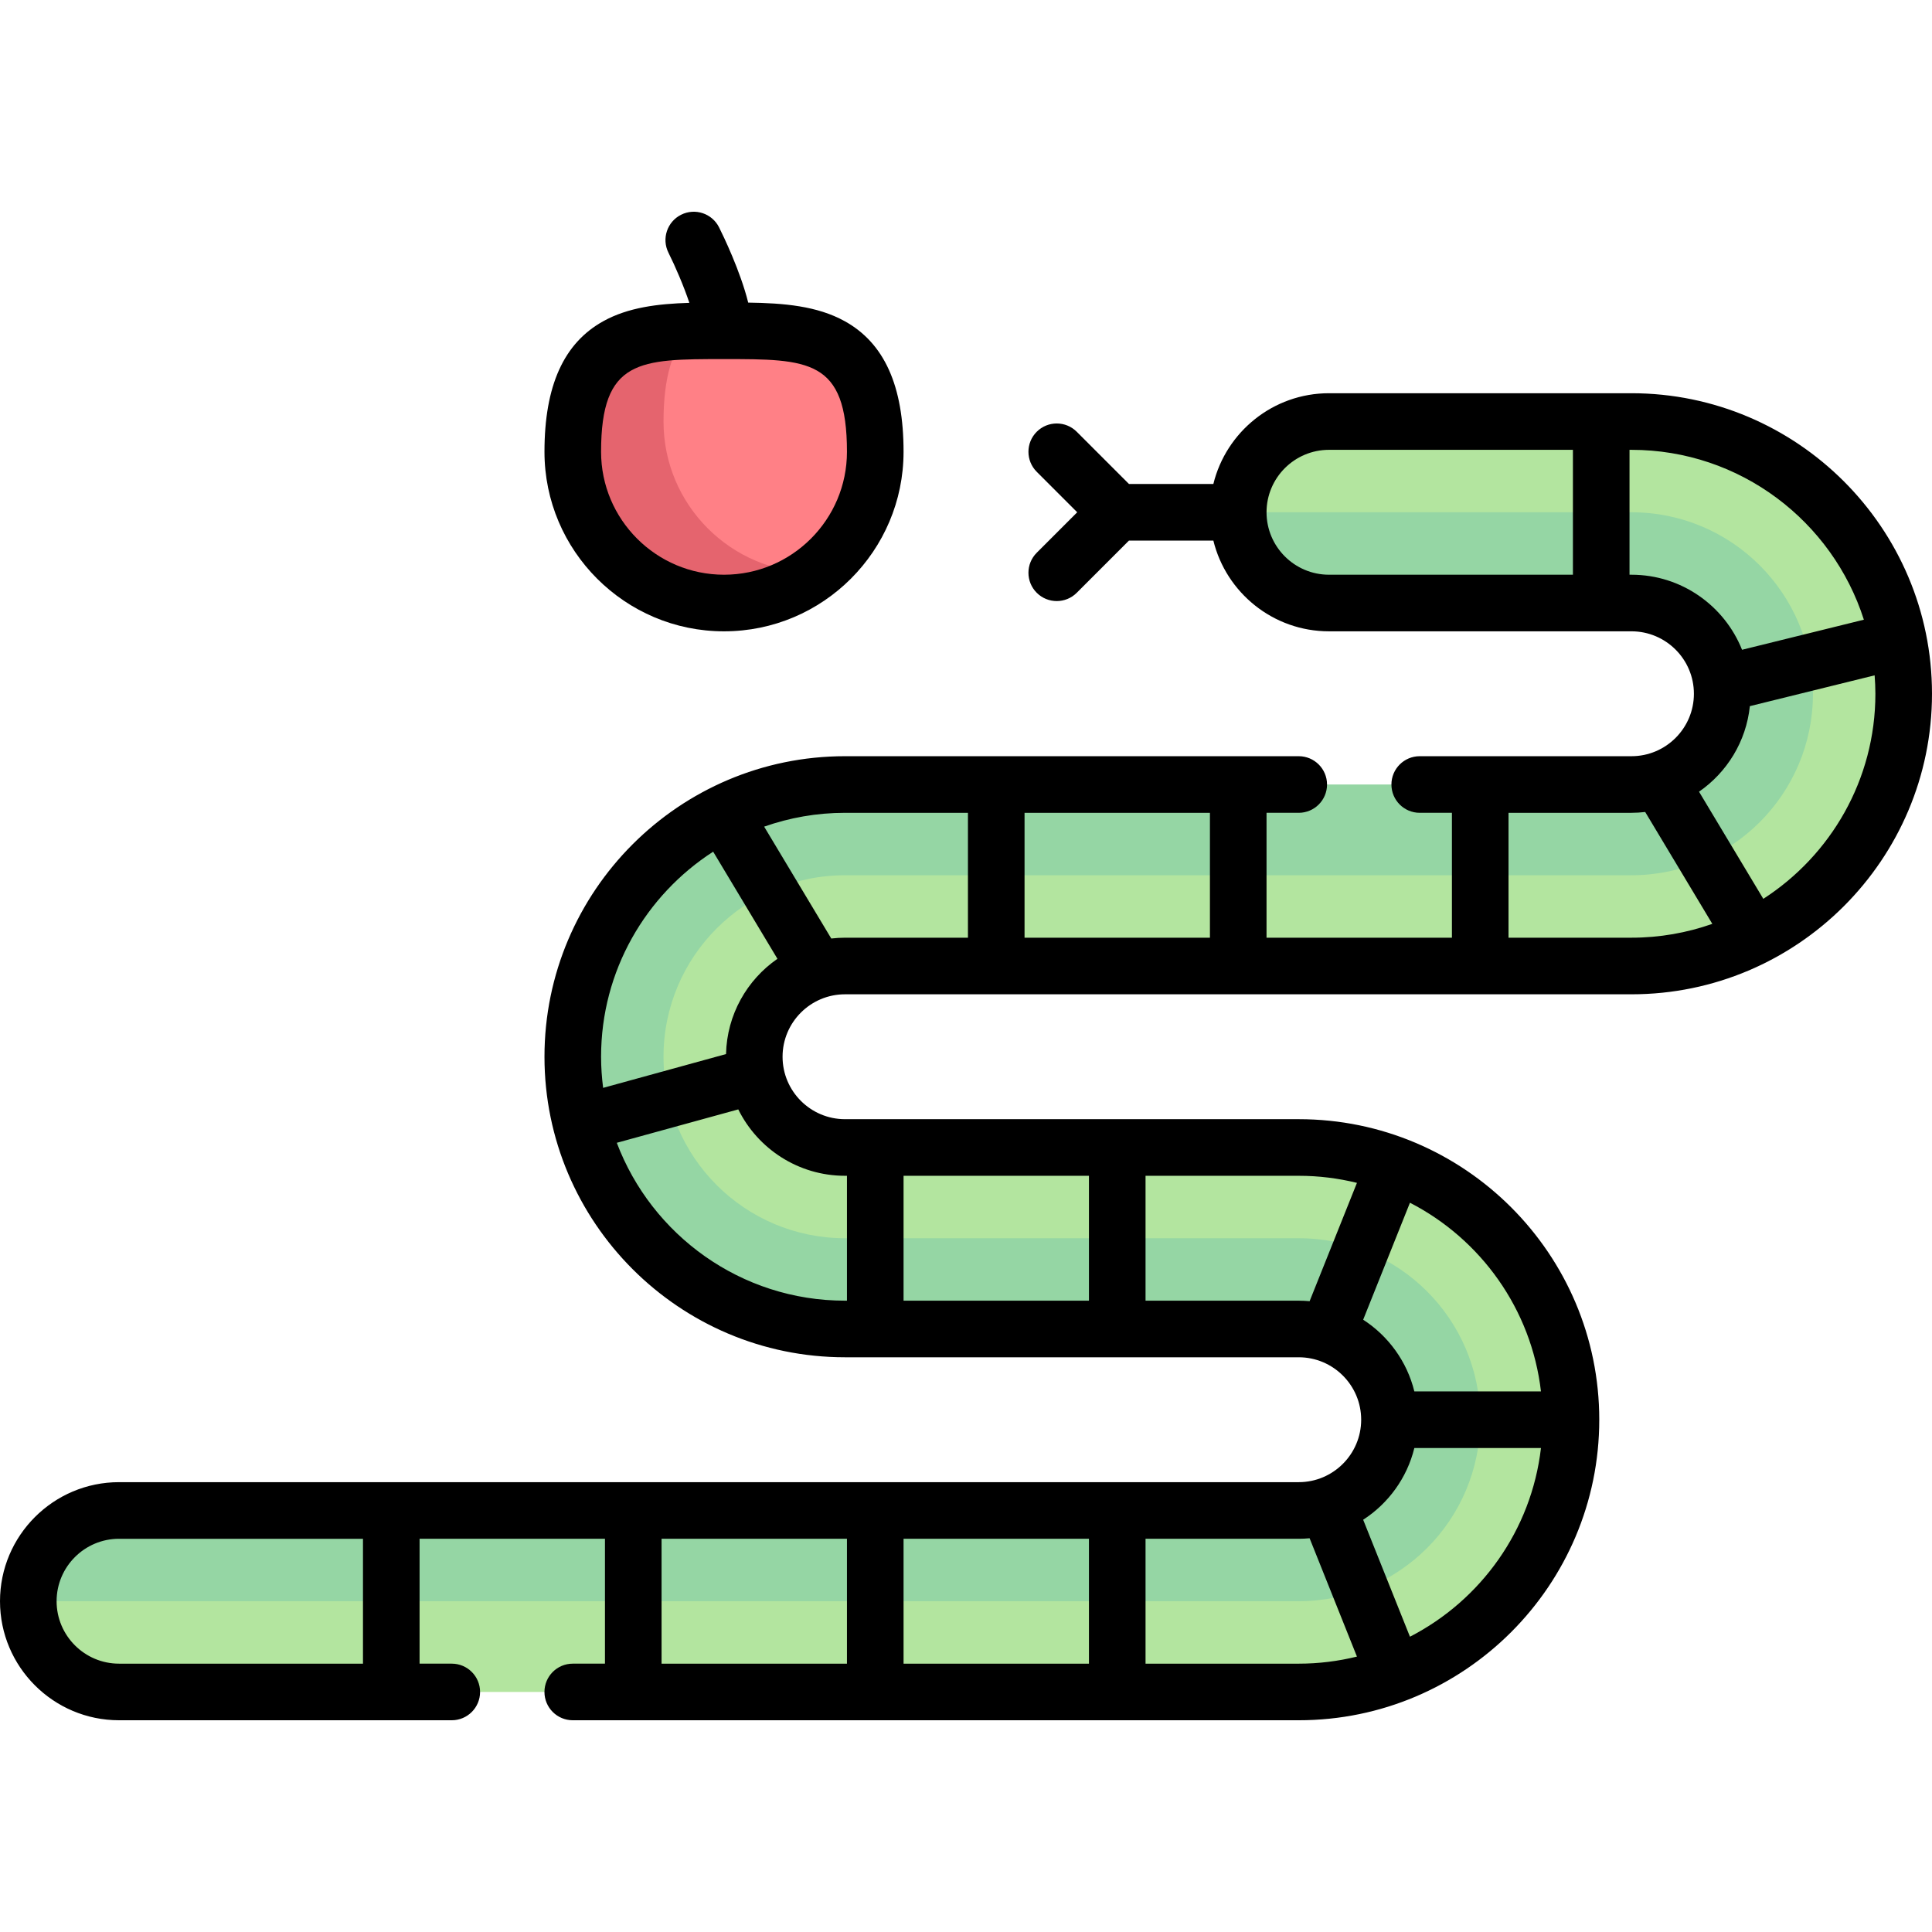 <svg id="Capa_1" enable-background="new 0 0 512 512" height="512" viewBox="0 0 512 512" width="512" xmlns="http://www.w3.org/2000/svg"><path d="m432.355 111.71h-80.161c-13.281 0-24.048 10.764-24.048 24.048s10.768 24.048 24.048 24.048h80.161c13.261 0 24.048 10.787 24.048 24.048s-10.787 28.645-24.048 28.645h-208.42c-39.779 0-72.145 27.765-72.145 67.548s32.366 72.145 72.145 72.145h120.242c13.261 0 24.048 10.787 24.048 24.048s-10.787 24.048-24.048 24.048h-312.629c-13.281 0-24.048 10.764-24.048 24.048s10.768 24.048 24.048 24.048h312.629c39.779 0 72.145-32.362 72.145-72.145s-32.366-72.145-72.145-72.145h-120.242c-13.261 0-24.048-10.787-24.048-24.048s10.787-24.048 24.048-24.048h208.419c39.779 0 72.145-32.362 72.145-72.145s-32.365-72.143-72.144-72.143z" fill="#b3e59f"/><path d="m392.274 376.242c0-26.563-21.534-48.097-48.097-48.097h-120.242c-26.563 0-48.097-21.534-48.097-48.097s21.534-48.097 48.097-48.097h208.419c26.563 0 48.097-21.534 48.097-48.097s-21.534-48.097-48.097-48.097h-104.21c0 13.285 10.768 24.048 24.048 24.048h80.161c13.261 0 24.048 10.787 24.048 24.048s-10.787 24.048-24.048 24.048h-208.418c-39.779 0-72.145 32.362-72.145 72.145s32.366 72.145 72.145 72.145h120.242c13.261 0 24.048 10.787 24.048 24.048s-10.787 24.048-24.048 24.048h-312.629c-13.281 0-24.048 10.764-24.048 24.048h336.677c26.564.004 48.097-21.529 48.097-48.093z" fill="#95d6a4"/><path d="m231.952 119.726c0 22.136-17.945 40.081-40.081 40.081s-40.081-17.945-40.081-40.081c0-32.065 17.945-32.065 40.081-32.065s40.081.001 40.081 32.065z" fill="#ff8086"/><path d="m175.839 111.71c0-11.79 2.442-19.22 6.611-23.934-17.581.59-30.659 4.595-30.659 31.95 0 22.136 17.944 40.081 40.081 40.081 8.974 0 17.172-3.054 23.853-8.036-22.046-.108-39.886-17.992-39.886-40.061z" fill="#e5646e"/><path d="m432.355 104.21h-80.162c-14.812 0-27.265 10.263-30.64 24.049h-22.366l-13.836-13.836c-2.928-2.929-7.677-2.929-10.606 0s-2.929 7.677 0 10.606l10.729 10.729-10.729 10.729c-2.929 2.929-2.929 7.678 0 10.606 1.464 1.464 3.384 2.197 5.303 2.197s3.839-.732 5.303-2.197l13.835-13.835h22.366c3.375 13.786 15.829 24.048 30.64 24.048h80.162c9.125 0 16.548 7.423 16.548 16.548s-7.423 16.548-16.548 16.548h-56.113c-4.142 0-7.5 3.358-7.5 7.5s3.358 7.5 7.5 7.5h8.532v33.097h-49.129v-33.097h8.532c4.142 0 7.5-3.358 7.5-7.5s-3.358-7.5-7.5-7.5h-120.24c-43.917 0-79.645 35.729-79.645 79.645s35.729 79.645 79.645 79.645h120.242c9.125 0 16.548 7.423 16.548 16.548s-7.423 16.549-16.548 16.549h-312.63c-17.396.002-31.548 14.154-31.548 31.55s14.152 31.548 31.548 31.548h88.177c4.142 0 7.5-3.358 7.5-7.5s-3.358-7.5-7.5-7.5h-8.532v-33.097h49.129v33.097h-8.536c-4.142 0-7.5 3.358-7.5 7.5s3.358 7.5 7.5 7.5h192.39c43.917 0 79.646-35.729 79.646-79.646s-35.729-79.645-79.646-79.645h-120.24c-9.125 0-16.548-7.423-16.548-16.548s7.423-16.548 16.548-16.548h208.419c43.917 0 79.645-35.729 79.645-79.645s-35.729-79.645-79.645-79.645zm-96.71 31.549c0-9.125 7.423-16.549 16.548-16.549h64.646v33.097h-64.646c-9.125 0-16.548-7.423-16.548-16.548zm96.71 16.548h-.516v-33.097h.516c28.803 0 53.259 18.94 61.589 45.016l-32.283 7.971c-4.647-11.64-16.028-19.89-29.306-19.89zm-111.71 96.194h-49.129v-33.097h49.129zm-131.65-22.798 17.035 28.391c-8.052 5.572-13.391 14.787-13.624 25.244l-32.571 8.957c-.346-2.703-.544-5.451-.544-8.246 0-22.779 11.852-42.828 29.704-54.346zm50.457 118.991v-33.097h49.129v33.097zm49.129 63.097v33.097h-49.129v-33.097zm-192.388 33.097h-64.645c-9.125 0-16.548-7.423-16.548-16.548s7.423-16.548 16.548-16.548h64.645zm79.13-33.097h49.129v33.097h-49.129zm128.258 33.097v-33.097h40.597c.973 0 1.933-.051 2.883-.137l12.544 31.36c-4.947 1.216-10.111 1.875-15.427 1.875h-40.597zm70.072-7.141-12.399-30.998c6.674-4.315 11.621-11.075 13.563-19.006h33.556c-2.534 21.823-15.975 40.356-34.72 50.004zm34.721-65.005h-33.556c-1.942-7.932-6.889-14.691-13.563-19.006l12.399-30.998c18.744 9.647 32.185 28.18 34.72 50.004zm-48.769-55.27-12.544 31.36c-.95-.087-1.911-.137-2.883-.137h-40.597v-33.097h40.597c5.316-.001 10.48.658 15.427 1.874zm-135.669-1.875h.516v33.097h-.516c-27.619 0-51.237-17.416-60.478-41.838l32.193-8.853c5.158 10.414 15.896 17.594 28.285 17.594zm-3.64-62.88-17.788-29.647c6.711-2.365 13.919-3.666 21.428-3.666h32.581v33.097h-32.581c-1.232 0-2.445.078-3.64.216zm179.478-.216v-33.097h32.581c1.232 0 2.445-.079 3.64-.217l17.788 29.647c-6.711 2.365-13.919 3.666-21.428 3.666h-32.581zm67.522-10.3-17.035-28.391c7.386-5.111 12.497-13.285 13.471-22.674l33.064-8.164c.121 1.614.203 3.239.203 4.884.001 22.778-11.852 42.828-29.703 54.345z"/><path d="m191.871 167.307c26.236 0 47.581-21.345 47.581-47.581 0-17.491-5.107-28.816-15.612-34.621-7.312-4.041-16.12-4.778-25.557-4.913-2.099-8.416-6.601-17.698-7.719-19.933-1.851-3.705-6.354-5.206-10.059-3.354-3.705 1.851-5.208 6.354-3.358 10.06 1.801 3.608 4.038 8.791 5.542 13.29-8.387.252-16.195 1.209-22.786 4.851-10.505 5.805-15.612 17.129-15.612 34.621 0 26.235 21.344 47.58 47.58 47.58zm0-72.145c22.371 0 32.581 0 32.581 24.564 0 17.965-14.616 32.581-32.581 32.581s-32.581-14.616-32.581-32.581c.001-24.564 10.21-24.564 32.581-24.564z"/></svg>